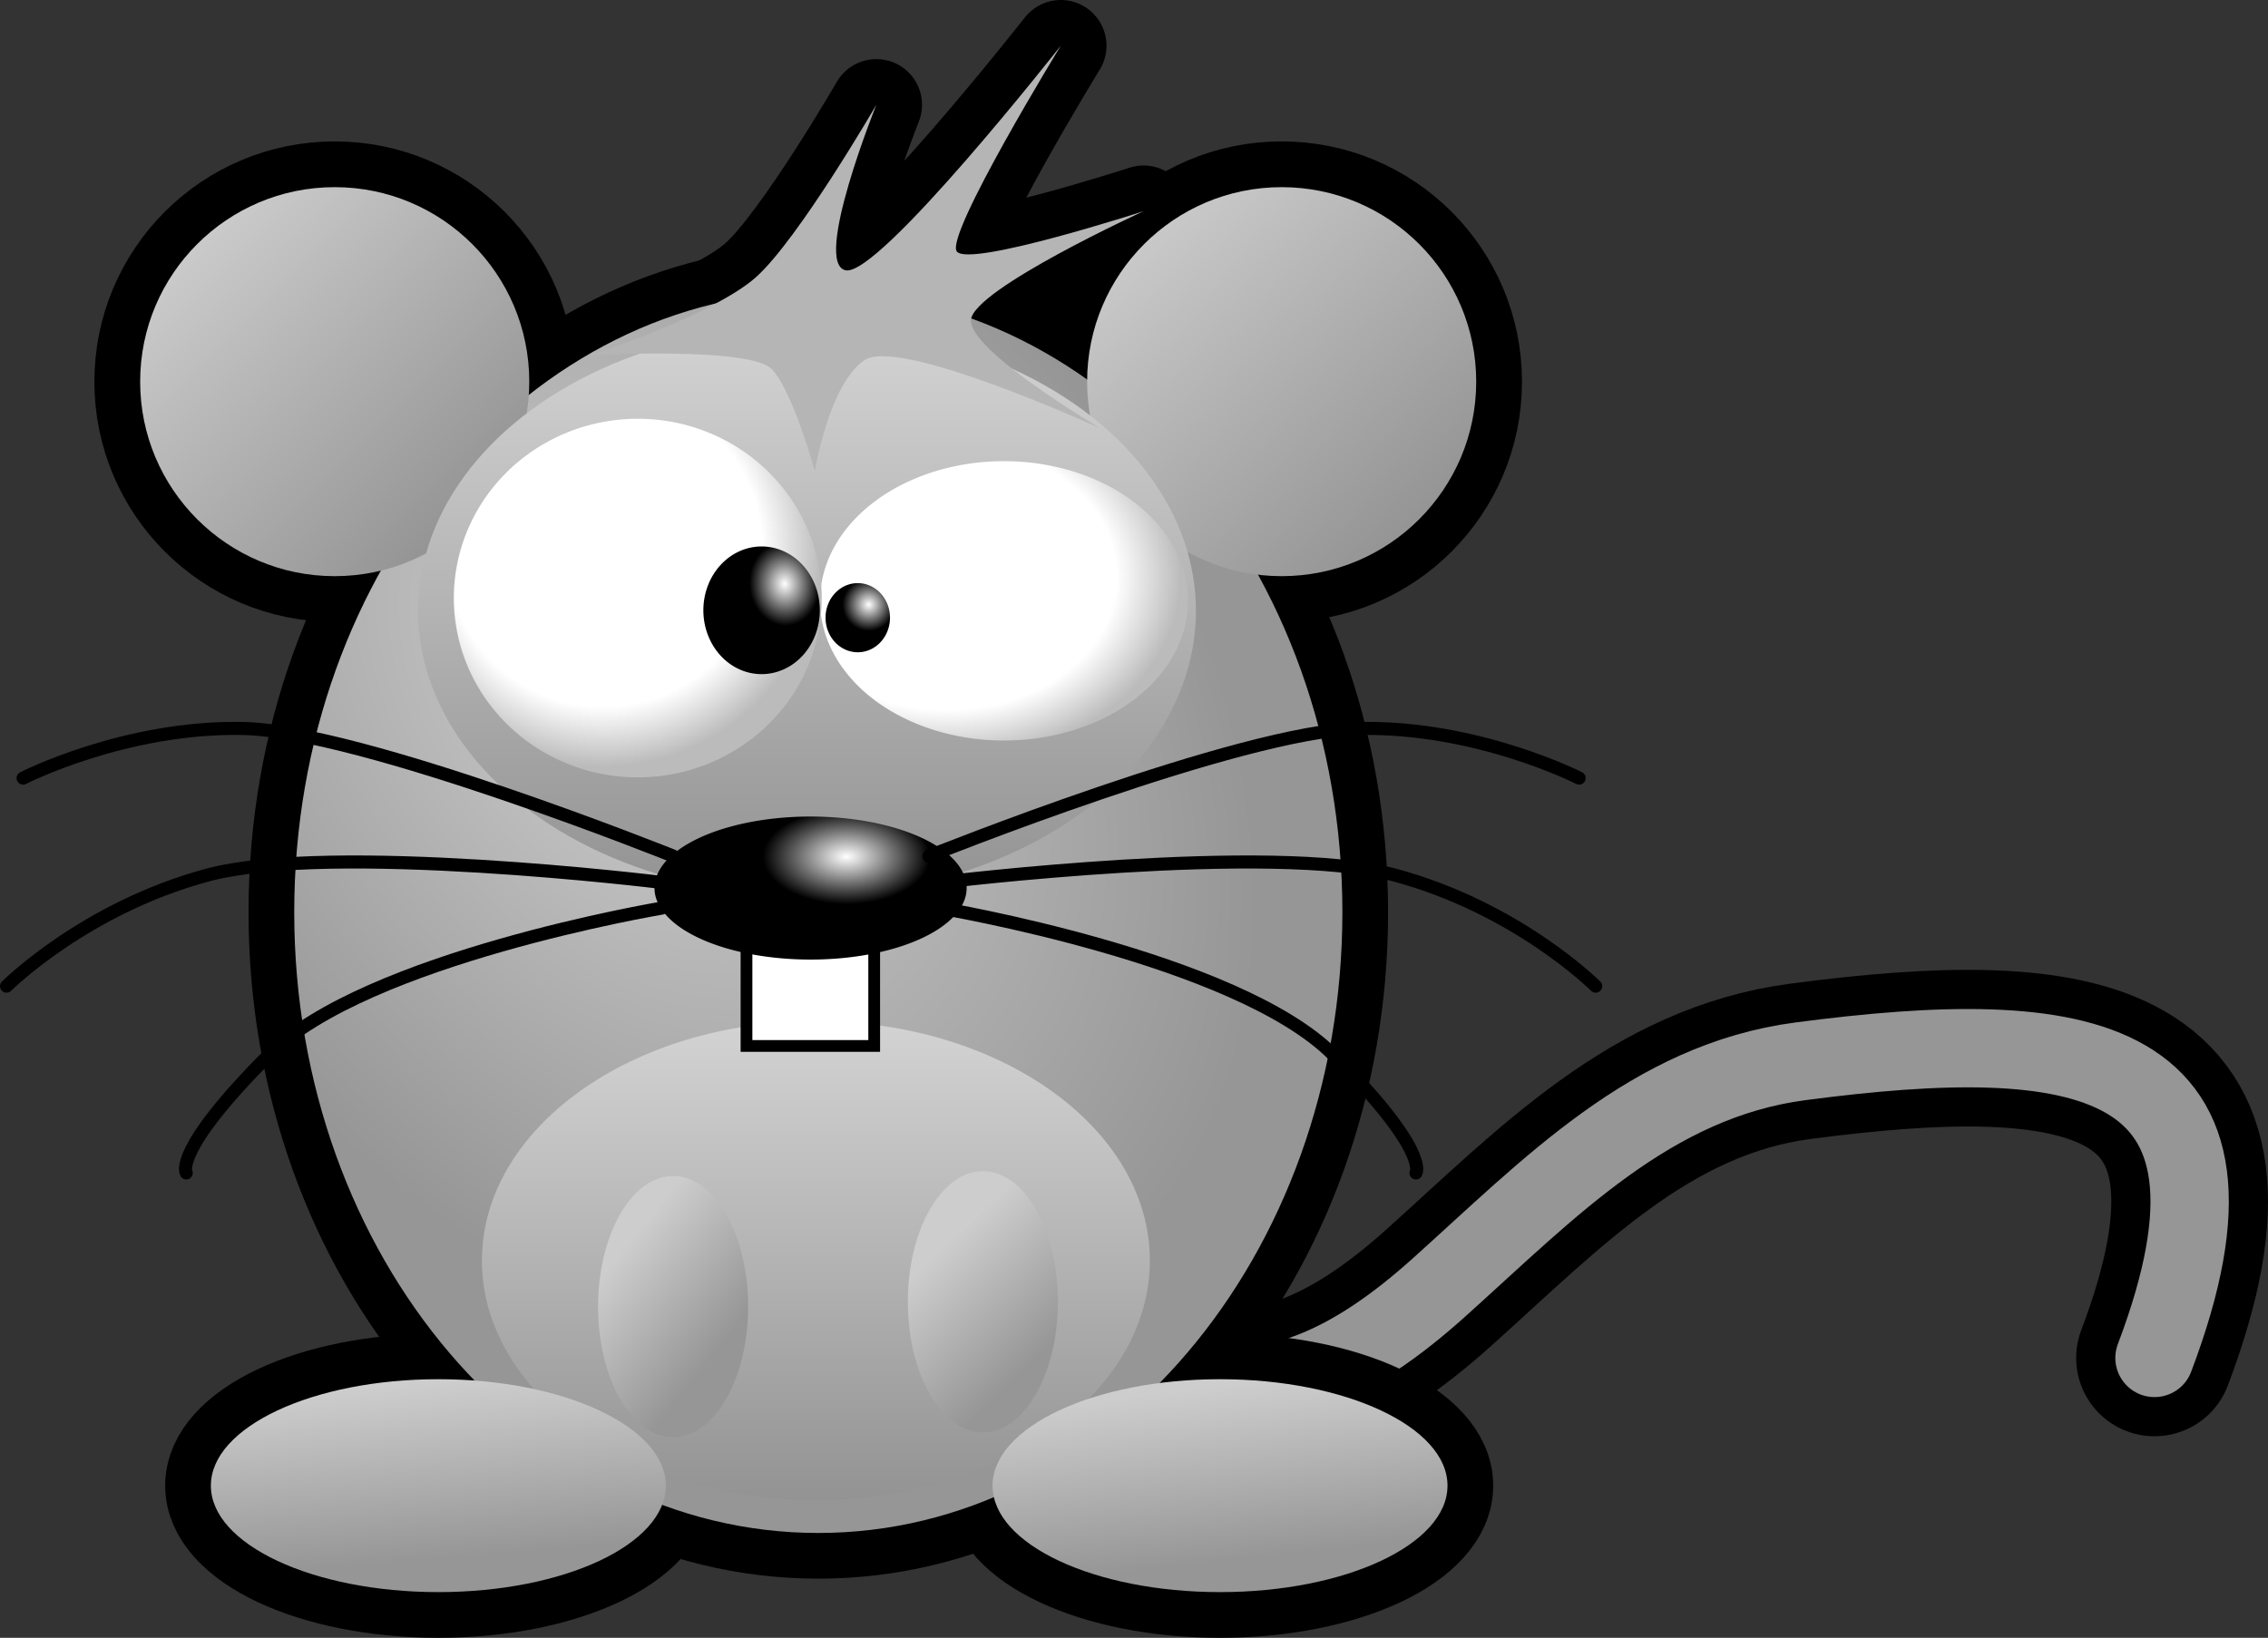 <?xml version="1.0" encoding="UTF-8" standalone="no"?>
<svg
   xmlns:dc="http://purl.org/dc/elements/1.1/"
   xmlns:cc="http://creativecommons.org/ns#"
   xmlns:rdf="http://www.w3.org/1999/02/22-rdf-syntax-ns#"
   xmlns:svg="http://www.w3.org/2000/svg"
   xmlns="http://www.w3.org/2000/svg"
   xmlns:xlink="http://www.w3.org/1999/xlink"
   xmlns:sodipodi="http://sodipodi.sourceforge.net/DTD/sodipodi-0.dtd"
   xmlns:inkscape="http://www.inkscape.org/namespaces/inkscape"
   width="173.696"
   height="125.463"
   id="svg5323"
   sodipodi:version="0.32"
   inkscape:version="0.91 r13725"
   inkscape:output_extension="org.inkscape.output.svgz.inkscape"
   sodipodi:docname="za-souris.svg"
   version="1.0"
   inkscape:export-filename="C:\Documents and Settings\jmviglino\Mes documents\svg\tictac.png"
   inkscape:export-xdpi="600"
   inkscape:export-ydpi="600">
  <rect width="100%" height="100%" fill="#333333" stroke="none"/>
  <defs
     id="defs5452">
    <linearGradient
       id="linearGradient4268">
      <stop
         style="stop-color:#d3d3d3;stop-opacity:1;"
         offset="0"
         id="stop4270" />
      <stop
         style="stop-color:#939393;stop-opacity:1;"
         offset="1"
         id="stop4272" />
    </linearGradient>
    <linearGradient
       id="linearGradient4370">
      <stop
         style="stop-color:#cdcdcd;stop-opacity:1;"
         offset="0"
         id="stop4372" />
      <stop
         style="stop-color:#969696;stop-opacity:1;"
         offset="1"
         id="stop4374" />
    </linearGradient>
    <linearGradient
       id="linearGradient10371">
      <stop
         id="stop10373"
         offset="0"
         style="stop-color:#ffffff;stop-opacity:1;" />
      <stop
         style="stop-color:#ffffff;stop-opacity:1;"
         offset="0.725"
         id="stop10377" />
      <stop
         id="stop10375"
         offset="1"
         style="stop-color:#bbbbbb;stop-opacity:1;" />
    </linearGradient>
    <linearGradient
       id="linearGradient7396">
      <stop
         style="stop-color:#ffffff;stop-opacity:1;"
         offset="0"
         id="stop7398" />
      <stop
         style="stop-color:#000000;stop-opacity:1;"
         offset="1"
         id="stop7400" />
    </linearGradient>
    <radialGradient
       inkscape:collect="always"
       xlink:href="#linearGradient10371"
       id="radialGradient10449"
       gradientUnits="userSpaceOnUse"
       gradientTransform="matrix(-1.0116561e-2,1.29,-1.276,-1.6513077e-2,108.819,-9.048)"
       cx="43.378"
       cy="52.919"
       fx="43.378"
       fy="52.919"
       r="14.087" />
    <radialGradient
       inkscape:collect="always"
       xlink:href="#linearGradient10371"
       id="radialGradient10451"
       gradientUnits="userSpaceOnUse"
       gradientTransform="matrix(-2.7798347e-2,1.186,-1.186,-2.7805985e-2,96.722,-4.663)"
       cx="42.645"
       cy="44.581"
       fx="42.645"
       fy="44.581"
       r="14.087" />
    <radialGradient
       inkscape:collect="always"
       xlink:href="#linearGradient7396"
       id="radialGradient10453"
       gradientUnits="userSpaceOnUse"
       gradientTransform="matrix(0.548,-4.5834327e-2,5.4508166e-2,0.652,23.274,19.491)"
       cx="57.39"
       cy="48.883"
       fx="57.39"
       fy="48.883"
       r="4.91" />
    <radialGradient
       inkscape:collect="always"
       xlink:href="#linearGradient7396"
       id="radialGradient10455"
       gradientUnits="userSpaceOnUse"
       gradientTransform="matrix(0.69,0,0,0.69,19.836,15.713)"
       cx="63.91"
       cy="50.816"
       fx="63.91"
       fy="50.816"
       r="2.918" />
    <radialGradient
       inkscape:collect="always"
       xlink:href="#linearGradient4370"
       id="radialGradient4561"
       gradientUnits="userSpaceOnUse"
       gradientTransform="matrix(0.155,0.199,-0.141,0.11,42.897,-30.948)"
       cx="291.274"
       cy="284.51"
       fx="291.274"
       fy="284.51"
       r="226" />
    <linearGradient
       inkscape:collect="always"
       xlink:href="#linearGradient4370"
       id="linearGradient4567"
       gradientUnits="userSpaceOnUse"
       gradientTransform="matrix(0.185,0,0,0.185,-5.894,8.253)"
       x1="195.575"
       y1="559.195"
       x2="201.471"
       y2="631.921" />
    <linearGradient
       inkscape:collect="always"
       xlink:href="#linearGradient4370"
       id="linearGradient4569"
       gradientUnits="userSpaceOnUse"
       gradientTransform="matrix(0.185,0,0,0.185,-5.894,8.253)"
       x1="511.05"
       y1="562.144"
       x2="518.912"
       y2="633.887" />
    <linearGradient
       inkscape:collect="always"
       xlink:href="#linearGradient4370"
       id="linearGradient4571"
       gradientUnits="userSpaceOnUse"
       gradientTransform="matrix(0.185,0,0,0.185,-5.894,8.253)"
       x1="284.026"
       y1="503.176"
       x2="328.251"
       y2="538.557" />
    <linearGradient
       inkscape:collect="always"
       xlink:href="#linearGradient4370"
       id="linearGradient4573"
       gradientUnits="userSpaceOnUse"
       gradientTransform="matrix(0.185,0,0,0.185,-5.894,8.253)"
       x1="415.719"
       y1="503.176"
       x2="456.996"
       y2="546.419" />
    <radialGradient
       inkscape:collect="always"
       xlink:href="#linearGradient7396"
       id="radialGradient4597"
       gradientUnits="userSpaceOnUse"
       gradientTransform="matrix(0.513,0,0,0.292,31.193,52.023)"
       cx="61.998"
       cy="70.201"
       fx="61.998"
       fy="70.201"
       r="11.367" />
    <linearGradient
       inkscape:collect="always"
       xlink:href="#linearGradient4268"
       id="linearGradient4274"
       x1="60.828"
       y1="83.872"
       x2="60.828"
       y2="120.569"
       gradientUnits="userSpaceOnUse" />
    <linearGradient
       inkscape:collect="always"
       xlink:href="#linearGradient4268"
       id="linearGradient4276"
       x1="360"
       y1="356"
       x2="360"
       y2="120"
       gradientUnits="userSpaceOnUse" />
    <linearGradient
       inkscape:collect="always"
       xlink:href="#linearGradient4268"
       id="linearGradient4315"
       x1="1.7430501e-014"
       y1="1"
       x2="167.382"
       y2="182.879"
       gradientUnits="userSpaceOnUse" />
    <linearGradient
       inkscape:collect="always"
       xlink:href="#linearGradient4268"
       id="linearGradient4317"
       x1="12.685"
       y1="1"
       x2="178.255"
       y2="166.236"
       gradientUnits="userSpaceOnUse" />
  </defs>
  <sodipodi:namedview
     inkscape:window-height="968"
     inkscape:window-width="1280"
     inkscape:pageshadow="2"
     inkscape:pageopacity="0.0"
     guidetolerance="10.0"
     gridtolerance="10.0"
     objecttolerance="10.0"
     borderopacity="1.0"
     bordercolor="#666666"
     pagecolor="#ffffff"
     id="base"
     inkscape:zoom="1.3113868"
     inkscape:cx="40.254193"
     inkscape:cy="58.557624"
     inkscape:window-x="0"
     inkscape:window-y="22"
     inkscape:current-layer="layer1"
     showgrid="false"
     inkscape:window-maximized="0" />
  <g
     inkscape:groupmode="layer"
     id="layer4"
     inkscape:label="fond"
     style="display:inline"
     transform="translate(2.688,-3.96)">
    <path
       style="fill:none;stroke:#000000;stroke-width:12;stroke-linecap:round;stroke-linejoin:round;stroke-miterlimit:4;stroke-dasharray:none;stroke-opacity:1;display:inline"
       d="M 86.567,110.164 C 95.006,114.495 102.795,109.942 109.084,104.294 C 117.574,96.669 125.333,88.454 136.8,86.948 C 158.121,84.149 172.919,85.875 163.903,109.672"
       id="path4609"
       sodipodi:nodetypes="csss"
       transform="translate(-1.587,-1.689)" />
    <path
       style="fill:none;fill-opacity:1;fill-rule:nonzero;stroke:#000000;stroke-width:7;stroke-linecap:round;stroke-miterlimit:4;stroke-dasharray:none;stroke-opacity:1;display:inline"
       d="M 49.893,119.457 C 49.893,123.958 42.088,127.612 32.471,127.612 C 22.854,127.612 15.049,123.958 15.049,119.457 C 15.049,114.955 22.854,111.302 32.471,111.302 C 42.088,111.302 49.893,114.955 49.893,119.457 z "
       id="path4603"
       transform="translate(-1.587,-1.689)" />
    <path
       transform="translate(-1.587,-1.689)"
       style="fill:none;stroke:#969696;stroke-width:6;stroke-linecap:round;stroke-linejoin:round;stroke-miterlimit:4;stroke-dasharray:none;opacity:1;stroke-opacity:1;fill-opacity:0;display:inline"
       d="M 86.567,110.164 C 95.006,114.495 102.795,109.942 109.084,104.294 C 117.574,96.669 125.333,88.454 136.8,86.948 C 158.121,84.149 172.919,85.875 163.903,109.672"
       id="path2335"
       sodipodi:nodetypes="csss" />
    <path
       style="fill:none;fill-opacity:1;fill-rule:nonzero;stroke:#000000;stroke-width:7;stroke-linecap:round;stroke-miterlimit:4;stroke-dasharray:none;stroke-opacity:1;display:inline"
       d="M 109.757,119.457 C 109.757,123.958 101.952,127.612 92.335,127.612 C 82.718,127.612 74.914,123.958 74.914,119.457 C 74.914,114.955 82.718,111.302 92.335,111.302 C 101.952,111.302 109.757,114.955 109.757,119.457 z "
       id="path4605"
       transform="translate(-1.587,-1.689)" />
    <path
       style="fill:none;fill-opacity:1;fill-rule:evenodd;stroke:#000000;stroke-width:7;stroke-linecap:round;stroke-linejoin:round;stroke-miterlimit:4;stroke-dasharray:none;stroke-opacity:1;display:inline"
       d="M 43.919,32.875 C 43.919,32.875 56.415,32.15 58.045,33.961 C 59.675,35.773 61.305,41.749 61.305,41.749 C 61.305,41.749 62.392,35.048 65.109,33.237 C 67.826,31.426 83.22,38.489 83.22,38.489 C 83.22,38.489 73.078,32.513 73.259,30.158 C 73.44,27.804 86.48,21.827 86.48,21.827 C 86.48,21.827 73.078,26.174 72.172,24.906 C 71.267,23.638 80.141,9.149 80.141,9.149 C 80.141,9.149 66.196,26.898 63.66,26.355 C 61.124,25.811 66.014,13.677 66.014,13.677 C 66.014,13.677 60.038,24 56.778,26.898 C 53.518,29.796 43.738,33.056 43.919,32.875 z "
       id="path4607"
       transform="translate(-1.587,-1.689)" />
    <circle
       transform="matrix(0.149,0,0,0.149,8.046,18.148)"
       style="opacity:1;color:#000000;fill:none;fill-opacity:1.0;fill-rule:nonzero;stroke:#000000;stroke-width:47.05;stroke-linecap:butt;stroke-linejoin:miter;marker:none;marker-start:none;marker-mid:none;marker-end:none;stroke-miterlimit:4;stroke-dasharray:none;stroke-dashoffset:0;stroke-opacity:1;visibility:visible;display:inline;overflow:visible;enable-background:accumulate"
       cx="100"
       cy="101"
       r="100"
       id="circle4319"
       sodipodi:cx="100"
       sodipodi:cy="101"
       sodipodi:rx="100"
       sodipodi:ry="100" />
    <circle
       transform="matrix(0.149,0,0,0.149,80.57,18.148)"
       style="opacity:1;color:#000000;fill:none;fill-opacity:1.0;fill-rule:nonzero;stroke:#000000;stroke-width:47.05;stroke-linecap:butt;stroke-linejoin:miter;marker:none;marker-start:none;marker-mid:none;marker-end:none;stroke-miterlimit:4;stroke-dasharray:none;stroke-dashoffset:0;stroke-opacity:1;visibility:visible;display:inline;overflow:visible;enable-background:accumulate"
       cx="100"
       cy="101"
       r="100"
       id="circle4321"
       sodipodi:cx="100"
       sodipodi:cy="101"
       sodipodi:rx="100"
       sodipodi:ry="100" />
  </g>
  <g
     inkscape:groupmode="layer"
     id="layer1"
     inkscape:label="Neo"
     style="display:inline"
     transform="translate(1.101,-5.649)">
    <path
       style="fill:url(#radialGradient4561);fill-opacity:1;fill-rule:nonzero;stroke:#000000;stroke-width:3.5;stroke-miterlimit:4;stroke-dasharray:none;stroke-opacity:1"
       d="M 103.456,75.531 C 103.456,102.745 84.69,124.831 61.569,124.831 C 38.448,124.831 19.683,102.745 19.683,75.531 C 19.683,48.318 38.448,26.231 61.569,26.231 C 84.69,26.231 103.456,48.318 103.456,75.531 z "
       id="ellipse2349" />
    <circle
       transform="matrix(0.149,0,0,0.149,9.633,19.837)"
       style="opacity:1;color:#000000;fill:url(#linearGradient4317);fill-opacity:1.0;fill-rule:nonzero;stroke:none;stroke-width:1;stroke-linecap:butt;stroke-linejoin:miter;marker:none;marker-start:none;marker-mid:none;marker-end:none;stroke-miterlimit:4;stroke-dasharray:none;stroke-dashoffset:0;stroke-opacity:1;visibility:visible;display:inline;overflow:visible;enable-background:accumulate"
       cx="100"
       cy="101"
       r="100"
       id="circle4298"
       sodipodi:cx="100"
       sodipodi:cy="101"
       sodipodi:rx="100"
       sodipodi:ry="100" />
    <circle
       transform="matrix(0.149,0,0,0.149,82.156,19.837)"
       style="opacity:1;color:#000000;fill:url(#linearGradient4315);fill-opacity:1.0;fill-rule:nonzero;stroke:none;stroke-width:1;stroke-linecap:butt;stroke-linejoin:miter;marker:none;marker-start:none;marker-mid:none;marker-end:none;stroke-miterlimit:4;stroke-dasharray:none;stroke-dashoffset:0;stroke-opacity:1;visibility:visible;display:inline;overflow:visible;enable-background:accumulate"
       cx="100"
       cy="101"
       r="100"
       id="circle4307"
       sodipodi:cx="100"
       sodipodi:cy="101"
       sodipodi:rx="100"
       sodipodi:ry="100" />
    <ellipse
       style="fill:url(#linearGradient4276);fill-opacity:1.0"
       cx="360"
       cy="238"
       rx="161"
       ry="118"
       id="ellipse2353"
       sodipodi:cx="360"
       sodipodi:cy="238"
       sodipodi:rx="161"
       sodipodi:ry="118"
       transform="matrix(0.185,0,0,-0.185,-5.894,96.475)" />
    <path
       style="fill:url(#linearGradient4274);fill-opacity:1.0"
       d="M 86.961,102.22 C 86.961,112.349 75.502,120.569 61.384,120.569 C 47.265,120.569 35.807,112.349 35.807,102.22 C 35.807,92.092 47.265,83.872 61.384,83.872 C 75.502,83.872 86.961,92.092 86.961,102.22 z "
       id="ellipse2363" />
    <path
       style="fill:url(#linearGradient4567);fill-opacity:1;fill-rule:nonzero;stroke:none"
       d="M 49.893,119.457 C 49.893,123.958 42.088,127.612 32.471,127.612 C 22.854,127.612 15.049,123.958 15.049,119.457 C 15.049,114.955 22.854,111.302 32.471,111.302 C 42.088,111.302 49.893,114.955 49.893,119.457 z "
       id="ellipse2399" />
    <path
       style="fill:url(#linearGradient4569);fill-opacity:1;fill-rule:nonzero;stroke:none"
       d="M 109.757,119.457 C 109.757,123.958 101.952,127.612 92.335,127.612 C 82.718,127.612 74.914,123.958 74.914,119.457 C 74.914,114.955 82.718,111.302 92.335,111.302 C 101.952,111.302 109.757,114.955 109.757,119.457 z "
       id="ellipse2401" />
    <path
       style="fill:url(#linearGradient4571);fill-opacity:1;fill-rule:nonzero"
       d="M 56.194,105.742 C 56.194,111.266 53.62,115.75 50.449,115.75 C 47.277,115.75 44.703,111.266 44.703,105.742 C 44.703,100.217 47.277,95.733 50.449,95.733 C 53.62,95.733 56.194,100.217 56.194,105.742 z "
       id="ellipse2403" />
    <path
       style="fill:url(#linearGradient4573);fill-opacity:1;fill-rule:nonzero"
       d="M 79.918,105.371 C 79.918,110.895 77.344,115.379 74.172,115.379 C 71.001,115.379 68.427,110.895 68.427,105.371 C 68.427,99.846 71.001,95.363 74.172,95.363 C 77.344,95.363 79.918,99.846 79.918,105.371 z "
       id="ellipse2405" />
    <path
       style="fill:#b5b5b5;fill-opacity:1;fill-rule:evenodd;stroke:none;stroke-width:0.5;stroke-linecap:butt;stroke-linejoin:round;stroke-miterlimit:4;stroke-dasharray:none;stroke-opacity:1;display:inline"
       d="M 43.919,32.875 C 43.919,32.875 56.415,32.15 58.045,33.961 C 59.675,35.773 61.305,41.749 61.305,41.749 C 61.305,41.749 62.392,35.048 65.109,33.237 C 67.826,31.426 83.22,38.489 83.22,38.489 C 83.22,38.489 73.078,32.513 73.259,30.158 C 73.44,27.804 86.48,21.827 86.48,21.827 C 86.48,21.827 73.078,26.174 72.172,24.906 C 71.267,23.638 80.141,9.149 80.141,9.149 C 80.141,9.149 66.196,26.898 63.66,26.355 C 61.124,25.811 66.014,13.677 66.014,13.677 C 66.014,13.677 60.038,24 56.778,26.898 C 53.518,29.796 43.738,33.056 43.919,32.875 z "
       id="path4575" />
    <rect
       style="opacity:1;fill:#ffffff;fill-opacity:1;fill-rule:nonzero;stroke:#000000;stroke-width:0.9;stroke-linejoin:miter;stroke-miterlimit:4;stroke-dasharray:none;stroke-dashoffset:0;stroke-opacity:1;display:inline"
       id="rect4577"
       width="9.78"
       height="13.765"
       x="56.07"
       y="72.009" />
    <path
       sodipodi:type="arc"
       style="opacity:1;color:#000000;fill:url(#radialGradient4597);fill-opacity:1;fill-rule:nonzero;stroke:none;stroke-width:1;stroke-linecap:butt;stroke-linejoin:round;marker:none;marker-start:none;marker-mid:none;marker-end:none;stroke-miterlimit:4;stroke-dasharray:none;stroke-dashoffset:0;stroke-opacity:1;visibility:visible;display:inline;overflow:visible;enable-background:accumulate"
       id="path4579"
       sodipodi:cx="60.491676"
       sodipodi:cy="74.70903"
       sodipodi:rx="10.866768"
       sodipodi:ry="4.9806018"
       d="M 71.358,74.709 A 10.867,4.981 0 0 1 60.492,79.69 10.867,4.981 0 0 1 49.625,74.709 10.867,4.981 0 0 1 60.492,69.728 10.867,4.981 0 0 1 71.358,74.709 Z"
       transform="matrix(1.1,0,0,1.1,-5.564,-8.502)" />
    <g
       transform="translate(0.485,-1.031)"
       style="display:inline"
       id="g4581">
      <path
         id="path4583"
         d="M 69.547,72.264 C 69.547,72.264 93.454,62.665 102.51,62.484 C 111.565,62.303 119.353,66.287 119.353,66.287"
         style="fill:none;fill-rule:evenodd;stroke:#000000;stroke-width:1px;stroke-linecap:round;stroke-linejoin:miter;stroke-opacity:1" />
      <path
         id="path4585"
         d="M 70.634,74.256 C 70.634,74.256 95.809,71.177 105.227,73.713 C 114.644,76.248 120.621,82.225 120.621,82.225"
         style="fill:none;fill-rule:evenodd;stroke:#000000;stroke-width:1px;stroke-linecap:round;stroke-linejoin:miter;stroke-opacity:1" />
      <path
         id="path4587"
         d="M 70.453,76.248 C 70.453,76.248 93.092,80.052 100.518,87.477 C 107.943,94.903 106.857,96.533 106.857,96.533"
         style="fill:none;fill-rule:evenodd;stroke:#000000;stroke-width:1px;stroke-linecap:round;stroke-linejoin:miter;stroke-opacity:1" />
    </g>
    <g
       style="display:inline"
       id="g4589"
       transform="matrix(-1,0,0,1,120.02,-1.031)">
      <path
         id="path4591"
         d="M 69.547,72.264 C 69.547,72.264 93.454,62.665 102.51,62.484 C 111.565,62.303 119.353,66.287 119.353,66.287"
         style="fill:none;fill-rule:evenodd;stroke:#000000;stroke-width:1px;stroke-linecap:round;stroke-linejoin:miter;stroke-opacity:1" />
      <path
         id="path4593"
         d="M 70.634,74.256 C 70.634,74.256 95.809,71.177 105.227,73.713 C 114.644,76.248 120.621,82.225 120.621,82.225"
         style="fill:none;fill-rule:evenodd;stroke:#000000;stroke-width:1px;stroke-linecap:round;stroke-linejoin:miter;stroke-opacity:1" />
      <path
         id="path4595"
         d="M 70.453,76.248 C 70.453,76.248 93.092,80.052 100.518,87.477 C 107.943,94.903 106.857,96.533 106.857,96.533"
         style="fill:none;fill-rule:evenodd;stroke:#000000;stroke-width:1px;stroke-linecap:round;stroke-linejoin:miter;stroke-opacity:1" />
    </g>
  </g>
  <g
     inkscape:groupmode="layer"
     id="layer2"
     inkscape:label="yeux"
     style="display:inline"
     transform="translate(2.688,-3.96)">
    <path
       sodipodi:type="arc"
       style="fill:url(#radialGradient10449);fill-opacity:1;fill-rule:nonzero;stroke:none;stroke-width:0;stroke-linejoin:miter;stroke-miterlimit:4;stroke-dasharray:none;stroke-dashoffset:0;stroke-opacity:1;display:inline"
       id="path9390"
       sodipodi:cx="45.271362"
       sodipodi:cy="48.481598"
       sodipodi:rx="14.08727"
       sodipodi:ry="13.735088"
       d="M 59.359,48.482 A 14.087,13.735 0 0 1 45.271,62.217 14.087,13.735 0 0 1 31.184,48.482 14.087,13.735 0 0 1 45.271,34.747 14.087,13.735 0 0 1 59.359,48.482 Z"
       transform="matrix(1,0,0,0.779,28.932,12.22)" />
    <path
       sodipodi:type="arc"
       style="fill:url(#radialGradient10451);fill-opacity:1;fill-rule:nonzero;stroke:none;stroke-width:0;stroke-linejoin:miter;stroke-miterlimit:4;stroke-dasharray:none;stroke-dashoffset:0;stroke-opacity:1"
       id="path9386"
       sodipodi:cx="45.271362"
       sodipodi:cy="48.481598"
       sodipodi:rx="14.08727"
       sodipodi:ry="13.735088"
       d="M 59.359,48.482 A 14.087,13.735 0 0 1 45.271,62.217 14.087,13.735 0 0 1 31.184,48.482 14.087,13.735 0 0 1 45.271,34.747 14.087,13.735 0 0 1 59.359,48.482 Z"
       transform="translate(0.885,1.292)" />
    <path
       sodipodi:type="arc"
       style="fill:url(#radialGradient10453);fill-opacity:1;fill-rule:nonzero;stroke:#000000;stroke-width:0;stroke-linejoin:miter;stroke-miterlimit:4;stroke-dasharray:none;stroke-dashoffset:0;stroke-opacity:1"
       id="path8393"
       sodipodi:cx="55.624268"
       sodipodi:cy="50.756863"
       sodipodi:rx="4.4599028"
       sodipodi:ry="4.8900456"
       d="m 60.084,50.757 a 4.46,4.89 0 0 1 -4.46,4.89 4.46,4.89 0 0 1 -4.46,-4.89 4.46,4.89 0 0 1 4.46,-4.89 4.46,4.89 0 0 1 4.46,4.89 z"
       transform="translate(1.55372e-2,-4.52785e-2)" />
    <path
       sodipodi:type="arc"
       style="fill:url(#radialGradient10455);fill-opacity:1;fill-rule:nonzero;stroke:#000000;stroke-width:0;stroke-linejoin:miter;stroke-miterlimit:4;stroke-dasharray:none;stroke-dashoffset:0;stroke-opacity:1"
       id="path8395"
       sodipodi:cx="63.095173"
       sodipodi:cy="51.775623"
       sodipodi:rx="2.4676619"
       sodipodi:ry="2.6487746"
       d="m 65.563,51.776 a 2.468,2.649 0 0 1 -2.468,2.649 2.468,2.649 0 0 1 -2.468,-2.649 2.468,2.649 0 0 1 2.468,-2.649 2.468,2.649 0 0 1 2.468,2.649 z"
       transform="translate(-9.05562e-2,-0.498)" />
  </g>
</svg>
